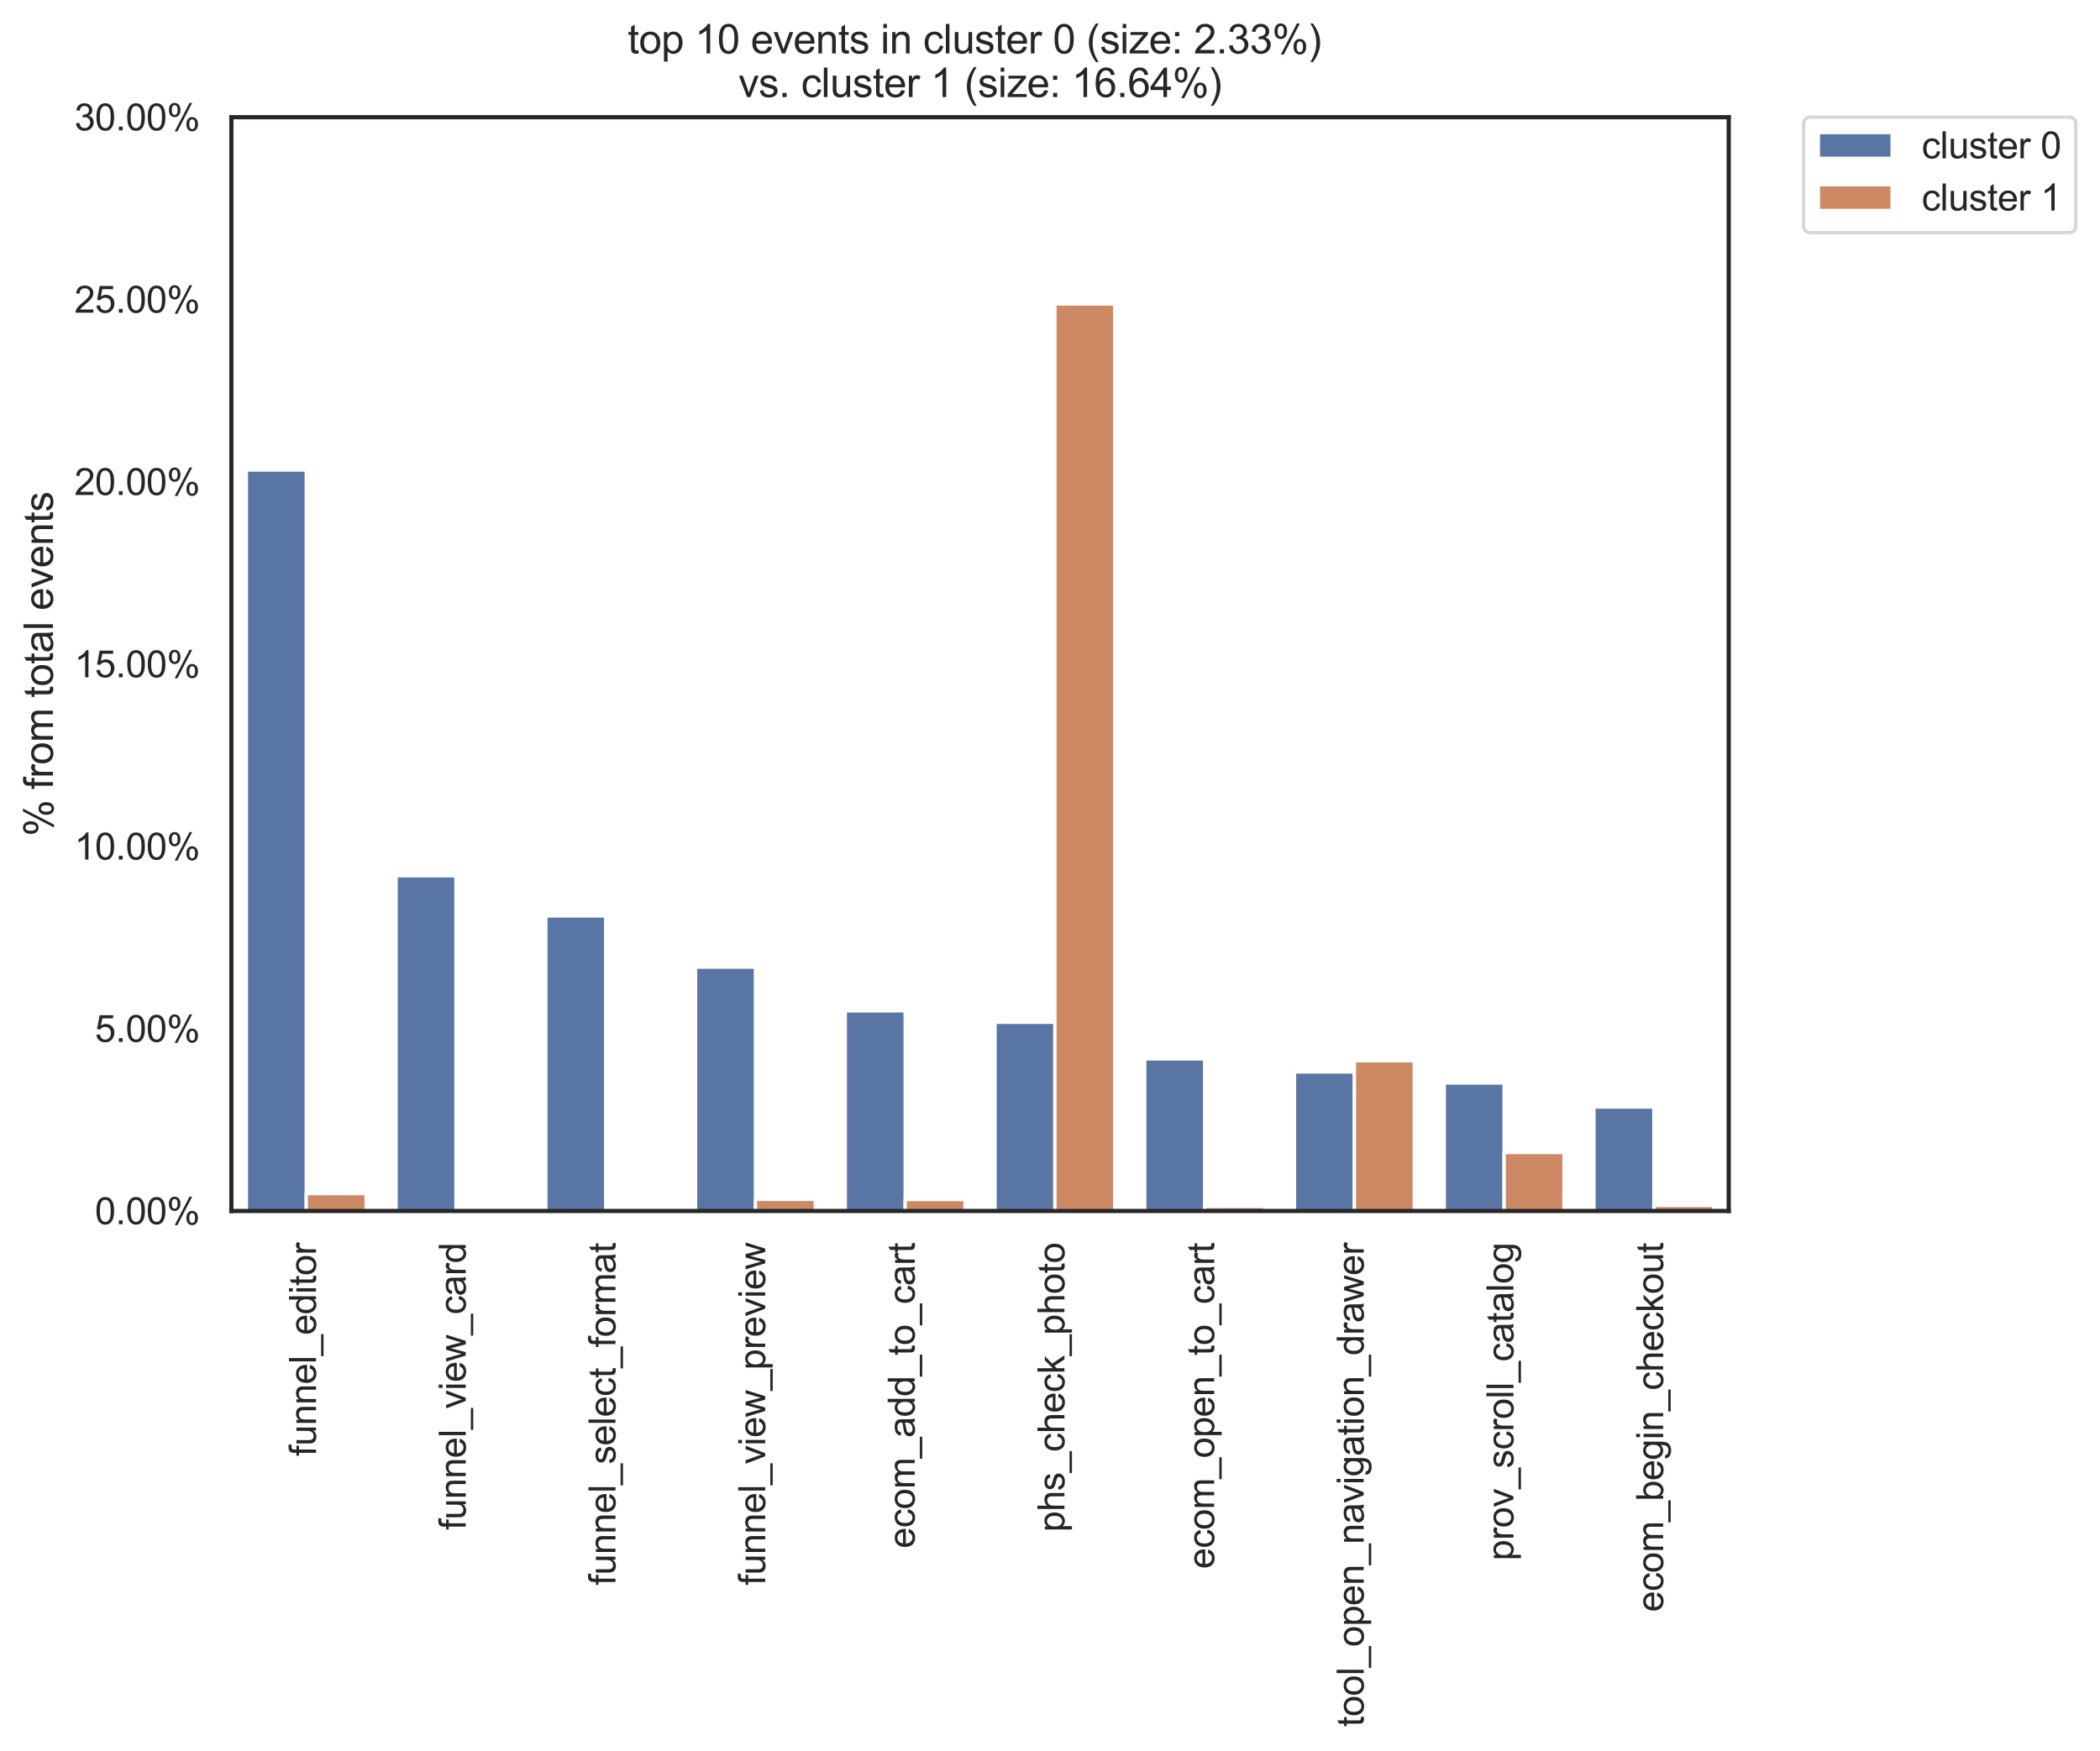 <?xml version="1.0" encoding="utf-8" standalone="no"?>
<!DOCTYPE svg PUBLIC "-//W3C//DTD SVG 1.1//EN"
  "http://www.w3.org/Graphics/SVG/1.1/DTD/svg11.dtd">
<svg height="522.124pt" version="1.1" viewBox="0 0 626.07 522.124" width="626.07pt" xmlns="http://www.w3.org/2000/svg" xmlns:xlink="http://www.w3.org/1999/xlink">
 <defs>
  <style type="text/css">*{stroke-linecap:butt;stroke-linejoin:round;}</style>
 </defs>
 <g id="figure_1">
  <g id="patch_1">
   <path d="M 0 522.124 
L 626.07 522.124 
L 626.07 0 
L 0 0 
z
" style="fill:#ffffff;"/>
  </g>
  <g id="axes_1">
   <g id="patch_2">
    <path d="M 68.98 361.104 
L 515.38 361.104 
L 515.38 34.944 
L 68.98 34.944 
z
" style="fill:#ffffff;"/>
   </g>
   <g id="matplotlib.axis_1">
    <g id="xtick_1">
     <g id="text_1">
      <!-- funnel_editor -->
      <g style="fill:#262626;" transform="translate(94.211 434.203)rotate(-90)scale(0.11 -0.11)">
       <defs>
        <path d="M 556 0 
L 556 2881 
L 59 2881 
L 59 3319 
L 556 3319 
L 556 3672 
Q 556 4006 616 4169 
Q 697 4388 901 4523 
Q 1106 4659 1475 4659 
Q 1713 4659 2000 4603 
L 1916 4113 
Q 1741 4144 1584 4144 
Q 1328 4144 1222 4034 
Q 1116 3925 1116 3625 
L 1116 3319 
L 1763 3319 
L 1763 2881 
L 1116 2881 
L 1116 0 
L 556 0 
z
" id="ArialMT-66" transform="scale(0.016)"/>
        <path d="M 2597 0 
L 2597 488 
Q 2209 -75 1544 -75 
Q 1250 -75 995 37 
Q 741 150 617 320 
Q 494 491 444 738 
Q 409 903 409 1263 
L 409 3319 
L 972 3319 
L 972 1478 
Q 972 1038 1006 884 
Q 1059 663 1231 536 
Q 1403 409 1656 409 
Q 1909 409 2131 539 
Q 2353 669 2445 892 
Q 2538 1116 2538 1541 
L 2538 3319 
L 3100 3319 
L 3100 0 
L 2597 0 
z
" id="ArialMT-75" transform="scale(0.016)"/>
        <path d="M 422 0 
L 422 3319 
L 928 3319 
L 928 2847 
Q 1294 3394 1984 3394 
Q 2284 3394 2536 3286 
Q 2788 3178 2913 3003 
Q 3038 2828 3088 2588 
Q 3119 2431 3119 2041 
L 3119 0 
L 2556 0 
L 2556 2019 
Q 2556 2363 2490 2533 
Q 2425 2703 2258 2804 
Q 2091 2906 1866 2906 
Q 1506 2906 1245 2678 
Q 984 2450 984 1813 
L 984 0 
L 422 0 
z
" id="ArialMT-6e" transform="scale(0.016)"/>
        <path d="M 2694 1069 
L 3275 997 
Q 3138 488 2766 206 
Q 2394 -75 1816 -75 
Q 1088 -75 661 373 
Q 234 822 234 1631 
Q 234 2469 665 2931 
Q 1097 3394 1784 3394 
Q 2450 3394 2872 2941 
Q 3294 2488 3294 1666 
Q 3294 1616 3291 1516 
L 816 1516 
Q 847 969 1125 678 
Q 1403 388 1819 388 
Q 2128 388 2347 550 
Q 2566 713 2694 1069 
z
M 847 1978 
L 2700 1978 
Q 2663 2397 2488 2606 
Q 2219 2931 1791 2931 
Q 1403 2931 1139 2672 
Q 875 2413 847 1978 
z
" id="ArialMT-65" transform="scale(0.016)"/>
        <path d="M 409 0 
L 409 4581 
L 972 4581 
L 972 0 
L 409 0 
z
" id="ArialMT-6c" transform="scale(0.016)"/>
        <path d="M -97 -1272 
L -97 -866 
L 3631 -866 
L 3631 -1272 
L -97 -1272 
z
" id="ArialMT-5f" transform="scale(0.016)"/>
        <path d="M 2575 0 
L 2575 419 
Q 2259 -75 1647 -75 
Q 1250 -75 917 144 
Q 584 363 401 755 
Q 219 1147 219 1656 
Q 219 2153 384 2558 
Q 550 2963 881 3178 
Q 1213 3394 1622 3394 
Q 1922 3394 2156 3267 
Q 2391 3141 2538 2938 
L 2538 4581 
L 3097 4581 
L 3097 0 
L 2575 0 
z
M 797 1656 
Q 797 1019 1065 703 
Q 1334 388 1700 388 
Q 2069 388 2326 689 
Q 2584 991 2584 1609 
Q 2584 2291 2321 2609 
Q 2059 2928 1675 2928 
Q 1300 2928 1048 2622 
Q 797 2316 797 1656 
z
" id="ArialMT-64" transform="scale(0.016)"/>
        <path d="M 425 3934 
L 425 4581 
L 988 4581 
L 988 3934 
L 425 3934 
z
M 425 0 
L 425 3319 
L 988 3319 
L 988 0 
L 425 0 
z
" id="ArialMT-69" transform="scale(0.016)"/>
        <path d="M 1650 503 
L 1731 6 
Q 1494 -44 1306 -44 
Q 1000 -44 831 53 
Q 663 150 594 308 
Q 525 466 525 972 
L 525 2881 
L 113 2881 
L 113 3319 
L 525 3319 
L 525 4141 
L 1084 4478 
L 1084 3319 
L 1650 3319 
L 1650 2881 
L 1084 2881 
L 1084 941 
Q 1084 700 1114 631 
Q 1144 563 1211 522 
Q 1278 481 1403 481 
Q 1497 481 1650 503 
z
" id="ArialMT-74" transform="scale(0.016)"/>
        <path d="M 213 1659 
Q 213 2581 725 3025 
Q 1153 3394 1769 3394 
Q 2453 3394 2887 2945 
Q 3322 2497 3322 1706 
Q 3322 1066 3130 698 
Q 2938 331 2570 128 
Q 2203 -75 1769 -75 
Q 1072 -75 642 372 
Q 213 819 213 1659 
z
M 791 1659 
Q 791 1022 1069 705 
Q 1347 388 1769 388 
Q 2188 388 2466 706 
Q 2744 1025 2744 1678 
Q 2744 2294 2464 2611 
Q 2184 2928 1769 2928 
Q 1347 2928 1069 2612 
Q 791 2297 791 1659 
z
" id="ArialMT-6f" transform="scale(0.016)"/>
        <path d="M 416 0 
L 416 3319 
L 922 3319 
L 922 2816 
Q 1116 3169 1280 3281 
Q 1444 3394 1641 3394 
Q 1925 3394 2219 3213 
L 2025 2691 
Q 1819 2813 1613 2813 
Q 1428 2813 1281 2702 
Q 1134 2591 1072 2394 
Q 978 2094 978 1738 
L 978 0 
L 416 0 
z
" id="ArialMT-72" transform="scale(0.016)"/>
       </defs>
       <use xlink:href="#ArialMT-66"/>
       <use x="27.783" xlink:href="#ArialMT-75"/>
       <use x="83.398" xlink:href="#ArialMT-6e"/>
       <use x="139.014" xlink:href="#ArialMT-6e"/>
       <use x="194.629" xlink:href="#ArialMT-65"/>
       <use x="250.244" xlink:href="#ArialMT-6c"/>
       <use x="272.461" xlink:href="#ArialMT-5f"/>
       <use x="328.076" xlink:href="#ArialMT-65"/>
       <use x="383.691" xlink:href="#ArialMT-64"/>
       <use x="439.307" xlink:href="#ArialMT-69"/>
       <use x="461.523" xlink:href="#ArialMT-74"/>
       <use x="489.307" xlink:href="#ArialMT-6f"/>
       <use x="544.922" xlink:href="#ArialMT-72"/>
      </g>
     </g>
    </g>
    <g id="xtick_2">
     <g id="text_2">
      <!-- funnel_view_card -->
      <g style="fill:#262626;" transform="translate(138.851 456.208)rotate(-90)scale(0.11 -0.11)">
       <defs>
        <path d="M 1344 0 
L 81 3319 
L 675 3319 
L 1388 1331 
Q 1503 1009 1600 663 
Q 1675 925 1809 1294 
L 2547 3319 
L 3125 3319 
L 1869 0 
L 1344 0 
z
" id="ArialMT-76" transform="scale(0.016)"/>
        <path d="M 1034 0 
L 19 3319 
L 600 3319 
L 1128 1403 
L 1325 691 
Q 1338 744 1497 1375 
L 2025 3319 
L 2603 3319 
L 3100 1394 
L 3266 759 
L 3456 1400 
L 4025 3319 
L 4572 3319 
L 3534 0 
L 2950 0 
L 2422 1988 
L 2294 2553 
L 1622 0 
L 1034 0 
z
" id="ArialMT-77" transform="scale(0.016)"/>
        <path d="M 2588 1216 
L 3141 1144 
Q 3050 572 2676 248 
Q 2303 -75 1759 -75 
Q 1078 -75 664 370 
Q 250 816 250 1647 
Q 250 2184 428 2587 
Q 606 2991 970 3192 
Q 1334 3394 1763 3394 
Q 2303 3394 2647 3120 
Q 2991 2847 3088 2344 
L 2541 2259 
Q 2463 2594 2264 2762 
Q 2066 2931 1784 2931 
Q 1359 2931 1093 2626 
Q 828 2322 828 1663 
Q 828 994 1084 691 
Q 1341 388 1753 388 
Q 2084 388 2306 591 
Q 2528 794 2588 1216 
z
" id="ArialMT-63" transform="scale(0.016)"/>
        <path d="M 2588 409 
Q 2275 144 1986 34 
Q 1697 -75 1366 -75 
Q 819 -75 525 192 
Q 231 459 231 875 
Q 231 1119 342 1320 
Q 453 1522 633 1644 
Q 813 1766 1038 1828 
Q 1203 1872 1538 1913 
Q 2219 1994 2541 2106 
Q 2544 2222 2544 2253 
Q 2544 2597 2384 2738 
Q 2169 2928 1744 2928 
Q 1347 2928 1158 2789 
Q 969 2650 878 2297 
L 328 2372 
Q 403 2725 575 2942 
Q 747 3159 1072 3276 
Q 1397 3394 1825 3394 
Q 2250 3394 2515 3294 
Q 2781 3194 2906 3042 
Q 3031 2891 3081 2659 
Q 3109 2516 3109 2141 
L 3109 1391 
Q 3109 606 3145 398 
Q 3181 191 3288 0 
L 2700 0 
Q 2613 175 2588 409 
z
M 2541 1666 
Q 2234 1541 1622 1453 
Q 1275 1403 1131 1340 
Q 988 1278 909 1158 
Q 831 1038 831 891 
Q 831 666 1001 516 
Q 1172 366 1500 366 
Q 1825 366 2078 508 
Q 2331 650 2450 897 
Q 2541 1088 2541 1459 
L 2541 1666 
z
" id="ArialMT-61" transform="scale(0.016)"/>
       </defs>
       <use xlink:href="#ArialMT-66"/>
       <use x="27.783" xlink:href="#ArialMT-75"/>
       <use x="83.398" xlink:href="#ArialMT-6e"/>
       <use x="139.014" xlink:href="#ArialMT-6e"/>
       <use x="194.629" xlink:href="#ArialMT-65"/>
       <use x="250.244" xlink:href="#ArialMT-6c"/>
       <use x="272.461" xlink:href="#ArialMT-5f"/>
       <use x="328.076" xlink:href="#ArialMT-76"/>
       <use x="378.076" xlink:href="#ArialMT-69"/>
       <use x="400.293" xlink:href="#ArialMT-65"/>
       <use x="455.908" xlink:href="#ArialMT-77"/>
       <use x="528.125" xlink:href="#ArialMT-5f"/>
       <use x="583.74" xlink:href="#ArialMT-63"/>
       <use x="633.74" xlink:href="#ArialMT-61"/>
       <use x="689.355" xlink:href="#ArialMT-72"/>
       <use x="722.656" xlink:href="#ArialMT-64"/>
      </g>
     </g>
    </g>
    <g id="xtick_3">
     <g id="text_3">
      <!-- funnel_select_format -->
      <g style="fill:#262626;" transform="translate(183.491 472.712)rotate(-90)scale(0.11 -0.11)">
       <defs>
        <path d="M 197 991 
L 753 1078 
Q 800 744 1014 566 
Q 1228 388 1613 388 
Q 2000 388 2187 545 
Q 2375 703 2375 916 
Q 2375 1106 2209 1216 
Q 2094 1291 1634 1406 
Q 1016 1563 777 1677 
Q 538 1791 414 1992 
Q 291 2194 291 2438 
Q 291 2659 392 2848 
Q 494 3038 669 3163 
Q 800 3259 1026 3326 
Q 1253 3394 1513 3394 
Q 1903 3394 2198 3281 
Q 2494 3169 2634 2976 
Q 2775 2784 2828 2463 
L 2278 2388 
Q 2241 2644 2061 2787 
Q 1881 2931 1553 2931 
Q 1166 2931 1000 2803 
Q 834 2675 834 2503 
Q 834 2394 903 2306 
Q 972 2216 1119 2156 
Q 1203 2125 1616 2013 
Q 2213 1853 2448 1751 
Q 2684 1650 2818 1456 
Q 2953 1263 2953 975 
Q 2953 694 2789 445 
Q 2625 197 2315 61 
Q 2006 -75 1616 -75 
Q 969 -75 630 194 
Q 291 463 197 991 
z
" id="ArialMT-73" transform="scale(0.016)"/>
        <path d="M 422 0 
L 422 3319 
L 925 3319 
L 925 2853 
Q 1081 3097 1340 3245 
Q 1600 3394 1931 3394 
Q 2300 3394 2536 3241 
Q 2772 3088 2869 2813 
Q 3263 3394 3894 3394 
Q 4388 3394 4653 3120 
Q 4919 2847 4919 2278 
L 4919 0 
L 4359 0 
L 4359 2091 
Q 4359 2428 4304 2576 
Q 4250 2725 4106 2815 
Q 3963 2906 3769 2906 
Q 3419 2906 3187 2673 
Q 2956 2441 2956 1928 
L 2956 0 
L 2394 0 
L 2394 2156 
Q 2394 2531 2256 2718 
Q 2119 2906 1806 2906 
Q 1569 2906 1367 2781 
Q 1166 2656 1075 2415 
Q 984 2175 984 1722 
L 984 0 
L 422 0 
z
" id="ArialMT-6d" transform="scale(0.016)"/>
       </defs>
       <use xlink:href="#ArialMT-66"/>
       <use x="27.783" xlink:href="#ArialMT-75"/>
       <use x="83.398" xlink:href="#ArialMT-6e"/>
       <use x="139.014" xlink:href="#ArialMT-6e"/>
       <use x="194.629" xlink:href="#ArialMT-65"/>
       <use x="250.244" xlink:href="#ArialMT-6c"/>
       <use x="272.461" xlink:href="#ArialMT-5f"/>
       <use x="328.076" xlink:href="#ArialMT-73"/>
       <use x="378.076" xlink:href="#ArialMT-65"/>
       <use x="433.691" xlink:href="#ArialMT-6c"/>
       <use x="455.908" xlink:href="#ArialMT-65"/>
       <use x="511.523" xlink:href="#ArialMT-63"/>
       <use x="561.523" xlink:href="#ArialMT-74"/>
       <use x="589.307" xlink:href="#ArialMT-5f"/>
       <use x="644.922" xlink:href="#ArialMT-66"/>
       <use x="672.705" xlink:href="#ArialMT-6f"/>
       <use x="728.32" xlink:href="#ArialMT-72"/>
       <use x="761.621" xlink:href="#ArialMT-6d"/>
       <use x="844.922" xlink:href="#ArialMT-61"/>
       <use x="900.537" xlink:href="#ArialMT-74"/>
      </g>
     </g>
    </g>
    <g id="xtick_4">
     <g id="text_4">
      <!-- funnel_view_preview -->
      <g style="fill:#262626;" transform="translate(228.131 472.713)rotate(-90)scale(0.11 -0.11)">
       <defs>
        <path d="M 422 -1272 
L 422 3319 
L 934 3319 
L 934 2888 
Q 1116 3141 1344 3267 
Q 1572 3394 1897 3394 
Q 2322 3394 2647 3175 
Q 2972 2956 3137 2557 
Q 3303 2159 3303 1684 
Q 3303 1175 3120 767 
Q 2938 359 2589 142 
Q 2241 -75 1856 -75 
Q 1575 -75 1351 44 
Q 1128 163 984 344 
L 984 -1272 
L 422 -1272 
z
M 931 1641 
Q 931 1000 1190 694 
Q 1450 388 1819 388 
Q 2194 388 2461 705 
Q 2728 1022 2728 1688 
Q 2728 2322 2467 2637 
Q 2206 2953 1844 2953 
Q 1484 2953 1207 2617 
Q 931 2281 931 1641 
z
" id="ArialMT-70" transform="scale(0.016)"/>
       </defs>
       <use xlink:href="#ArialMT-66"/>
       <use x="27.783" xlink:href="#ArialMT-75"/>
       <use x="83.398" xlink:href="#ArialMT-6e"/>
       <use x="139.014" xlink:href="#ArialMT-6e"/>
       <use x="194.629" xlink:href="#ArialMT-65"/>
       <use x="250.244" xlink:href="#ArialMT-6c"/>
       <use x="272.461" xlink:href="#ArialMT-5f"/>
       <use x="328.076" xlink:href="#ArialMT-76"/>
       <use x="378.076" xlink:href="#ArialMT-69"/>
       <use x="400.293" xlink:href="#ArialMT-65"/>
       <use x="455.908" xlink:href="#ArialMT-77"/>
       <use x="528.125" xlink:href="#ArialMT-5f"/>
       <use x="583.74" xlink:href="#ArialMT-70"/>
       <use x="639.355" xlink:href="#ArialMT-72"/>
       <use x="672.656" xlink:href="#ArialMT-65"/>
       <use x="728.271" xlink:href="#ArialMT-76"/>
       <use x="778.271" xlink:href="#ArialMT-69"/>
       <use x="800.488" xlink:href="#ArialMT-65"/>
       <use x="856.104" xlink:href="#ArialMT-77"/>
      </g>
     </g>
    </g>
    <g id="xtick_5">
     <g id="text_5">
      <!-- ecom_add_to_cart -->
      <g style="fill:#262626;" transform="translate(272.704 461.712)rotate(-90)scale(0.11 -0.11)">
       <use xlink:href="#ArialMT-65"/>
       <use x="55.615" xlink:href="#ArialMT-63"/>
       <use x="105.615" xlink:href="#ArialMT-6f"/>
       <use x="161.23" xlink:href="#ArialMT-6d"/>
       <use x="244.531" xlink:href="#ArialMT-5f"/>
       <use x="300.146" xlink:href="#ArialMT-61"/>
       <use x="355.762" xlink:href="#ArialMT-64"/>
       <use x="411.377" xlink:href="#ArialMT-64"/>
       <use x="466.992" xlink:href="#ArialMT-5f"/>
       <use x="522.607" xlink:href="#ArialMT-74"/>
       <use x="550.391" xlink:href="#ArialMT-6f"/>
       <use x="606.006" xlink:href="#ArialMT-5f"/>
       <use x="661.621" xlink:href="#ArialMT-63"/>
       <use x="711.621" xlink:href="#ArialMT-61"/>
       <use x="767.236" xlink:href="#ArialMT-72"/>
       <use x="800.537" xlink:href="#ArialMT-74"/>
      </g>
     </g>
    </g>
    <g id="xtick_6">
     <g id="text_6">
      <!-- phs_check_photo -->
      <g style="fill:#262626;" transform="translate(317.344 456.83)rotate(-90)scale(0.11 -0.11)">
       <defs>
        <path d="M 422 0 
L 422 4581 
L 984 4581 
L 984 2938 
Q 1378 3394 1978 3394 
Q 2347 3394 2619 3248 
Q 2891 3103 3008 2847 
Q 3125 2591 3125 2103 
L 3125 0 
L 2563 0 
L 2563 2103 
Q 2563 2525 2380 2717 
Q 2197 2909 1863 2909 
Q 1613 2909 1392 2779 
Q 1172 2650 1078 2428 
Q 984 2206 984 1816 
L 984 0 
L 422 0 
z
" id="ArialMT-68" transform="scale(0.016)"/>
        <path d="M 425 0 
L 425 4581 
L 988 4581 
L 988 1969 
L 2319 3319 
L 3047 3319 
L 1778 2088 
L 3175 0 
L 2481 0 
L 1384 1697 
L 988 1316 
L 988 0 
L 425 0 
z
" id="ArialMT-6b" transform="scale(0.016)"/>
       </defs>
       <use xlink:href="#ArialMT-70"/>
       <use x="55.615" xlink:href="#ArialMT-68"/>
       <use x="111.23" xlink:href="#ArialMT-73"/>
       <use x="161.23" xlink:href="#ArialMT-5f"/>
       <use x="216.846" xlink:href="#ArialMT-63"/>
       <use x="266.846" xlink:href="#ArialMT-68"/>
       <use x="322.461" xlink:href="#ArialMT-65"/>
       <use x="378.076" xlink:href="#ArialMT-63"/>
       <use x="428.076" xlink:href="#ArialMT-6b"/>
       <use x="478.076" xlink:href="#ArialMT-5f"/>
       <use x="533.691" xlink:href="#ArialMT-70"/>
       <use x="589.307" xlink:href="#ArialMT-68"/>
       <use x="644.922" xlink:href="#ArialMT-6f"/>
       <use x="700.537" xlink:href="#ArialMT-74"/>
       <use x="728.32" xlink:href="#ArialMT-6f"/>
      </g>
     </g>
    </g>
    <g id="xtick_7">
     <g id="text_7">
      <!-- ecom_open_to_cart -->
      <g style="fill:#262626;" transform="translate(361.984 467.829)rotate(-90)scale(0.11 -0.11)">
       <use xlink:href="#ArialMT-65"/>
       <use x="55.615" xlink:href="#ArialMT-63"/>
       <use x="105.615" xlink:href="#ArialMT-6f"/>
       <use x="161.23" xlink:href="#ArialMT-6d"/>
       <use x="244.531" xlink:href="#ArialMT-5f"/>
       <use x="300.146" xlink:href="#ArialMT-6f"/>
       <use x="355.762" xlink:href="#ArialMT-70"/>
       <use x="411.377" xlink:href="#ArialMT-65"/>
       <use x="466.992" xlink:href="#ArialMT-6e"/>
       <use x="522.607" xlink:href="#ArialMT-5f"/>
       <use x="578.223" xlink:href="#ArialMT-74"/>
       <use x="606.006" xlink:href="#ArialMT-6f"/>
       <use x="661.621" xlink:href="#ArialMT-5f"/>
       <use x="717.236" xlink:href="#ArialMT-63"/>
       <use x="767.236" xlink:href="#ArialMT-61"/>
       <use x="822.852" xlink:href="#ArialMT-72"/>
       <use x="856.152" xlink:href="#ArialMT-74"/>
      </g>
     </g>
    </g>
    <g id="xtick_8">
     <g id="text_8">
      <!-- tool_open_navigation_drawer -->
      <g style="fill:#262626;" transform="translate(406.559 514.924)rotate(-90)scale(0.11 -0.11)">
       <defs>
        <path d="M 319 -275 
L 866 -356 
Q 900 -609 1056 -725 
Q 1266 -881 1628 -881 
Q 2019 -881 2231 -725 
Q 2444 -569 2519 -288 
Q 2563 -116 2559 434 
Q 2191 0 1641 0 
Q 956 0 581 494 
Q 206 988 206 1678 
Q 206 2153 378 2554 
Q 550 2956 876 3175 
Q 1203 3394 1644 3394 
Q 2231 3394 2613 2919 
L 2613 3319 
L 3131 3319 
L 3131 450 
Q 3131 -325 2973 -648 
Q 2816 -972 2473 -1159 
Q 2131 -1347 1631 -1347 
Q 1038 -1347 672 -1080 
Q 306 -813 319 -275 
z
M 784 1719 
Q 784 1066 1043 766 
Q 1303 466 1694 466 
Q 2081 466 2343 764 
Q 2606 1063 2606 1700 
Q 2606 2309 2336 2618 
Q 2066 2928 1684 2928 
Q 1309 2928 1046 2623 
Q 784 2319 784 1719 
z
" id="ArialMT-67" transform="scale(0.016)"/>
       </defs>
       <use xlink:href="#ArialMT-74"/>
       <use x="27.783" xlink:href="#ArialMT-6f"/>
       <use x="83.398" xlink:href="#ArialMT-6f"/>
       <use x="139.014" xlink:href="#ArialMT-6c"/>
       <use x="161.23" xlink:href="#ArialMT-5f"/>
       <use x="216.846" xlink:href="#ArialMT-6f"/>
       <use x="272.461" xlink:href="#ArialMT-70"/>
       <use x="328.076" xlink:href="#ArialMT-65"/>
       <use x="383.691" xlink:href="#ArialMT-6e"/>
       <use x="439.307" xlink:href="#ArialMT-5f"/>
       <use x="494.922" xlink:href="#ArialMT-6e"/>
       <use x="550.537" xlink:href="#ArialMT-61"/>
       <use x="606.152" xlink:href="#ArialMT-76"/>
       <use x="656.152" xlink:href="#ArialMT-69"/>
       <use x="678.369" xlink:href="#ArialMT-67"/>
       <use x="733.984" xlink:href="#ArialMT-61"/>
       <use x="789.6" xlink:href="#ArialMT-74"/>
       <use x="817.383" xlink:href="#ArialMT-69"/>
       <use x="839.6" xlink:href="#ArialMT-6f"/>
       <use x="895.215" xlink:href="#ArialMT-6e"/>
       <use x="950.83" xlink:href="#ArialMT-5f"/>
       <use x="1006.445" xlink:href="#ArialMT-64"/>
       <use x="1062.061" xlink:href="#ArialMT-72"/>
       <use x="1095.361" xlink:href="#ArialMT-61"/>
       <use x="1150.977" xlink:href="#ArialMT-77"/>
       <use x="1223.193" xlink:href="#ArialMT-65"/>
       <use x="1278.809" xlink:href="#ArialMT-72"/>
      </g>
     </g>
    </g>
    <g id="xtick_9">
     <g id="text_9">
      <!-- prov_scroll_catalog -->
      <g style="fill:#262626;" transform="translate(451.199 465.371)rotate(-90)scale(0.11 -0.11)">
       <use xlink:href="#ArialMT-70"/>
       <use x="55.615" xlink:href="#ArialMT-72"/>
       <use x="88.916" xlink:href="#ArialMT-6f"/>
       <use x="144.531" xlink:href="#ArialMT-76"/>
       <use x="194.531" xlink:href="#ArialMT-5f"/>
       <use x="250.146" xlink:href="#ArialMT-73"/>
       <use x="300.146" xlink:href="#ArialMT-63"/>
       <use x="350.146" xlink:href="#ArialMT-72"/>
       <use x="383.447" xlink:href="#ArialMT-6f"/>
       <use x="439.062" xlink:href="#ArialMT-6c"/>
       <use x="461.279" xlink:href="#ArialMT-6c"/>
       <use x="483.496" xlink:href="#ArialMT-5f"/>
       <use x="539.111" xlink:href="#ArialMT-63"/>
       <use x="589.111" xlink:href="#ArialMT-61"/>
       <use x="644.727" xlink:href="#ArialMT-74"/>
       <use x="672.51" xlink:href="#ArialMT-61"/>
       <use x="728.125" xlink:href="#ArialMT-6c"/>
       <use x="750.342" xlink:href="#ArialMT-6f"/>
       <use x="805.957" xlink:href="#ArialMT-67"/>
      </g>
     </g>
    </g>
    <g id="xtick_10">
     <g id="text_10">
      <!-- ecom_begin_checkout -->
      <g style="fill:#262626;" transform="translate(495.839 480.671)rotate(-90)scale(0.11 -0.11)">
       <defs>
        <path d="M 941 0 
L 419 0 
L 419 4581 
L 981 4581 
L 981 2947 
Q 1338 3394 1891 3394 
Q 2197 3394 2470 3270 
Q 2744 3147 2920 2923 
Q 3097 2700 3197 2384 
Q 3297 2069 3297 1709 
Q 3297 856 2875 390 
Q 2453 -75 1863 -75 
Q 1275 -75 941 416 
L 941 0 
z
M 934 1684 
Q 934 1088 1097 822 
Q 1363 388 1816 388 
Q 2184 388 2453 708 
Q 2722 1028 2722 1663 
Q 2722 2313 2464 2622 
Q 2206 2931 1841 2931 
Q 1472 2931 1203 2611 
Q 934 2291 934 1684 
z
" id="ArialMT-62" transform="scale(0.016)"/>
       </defs>
       <use xlink:href="#ArialMT-65"/>
       <use x="55.615" xlink:href="#ArialMT-63"/>
       <use x="105.615" xlink:href="#ArialMT-6f"/>
       <use x="161.23" xlink:href="#ArialMT-6d"/>
       <use x="244.531" xlink:href="#ArialMT-5f"/>
       <use x="300.146" xlink:href="#ArialMT-62"/>
       <use x="355.762" xlink:href="#ArialMT-65"/>
       <use x="411.377" xlink:href="#ArialMT-67"/>
       <use x="466.992" xlink:href="#ArialMT-69"/>
       <use x="489.209" xlink:href="#ArialMT-6e"/>
       <use x="544.824" xlink:href="#ArialMT-5f"/>
       <use x="600.439" xlink:href="#ArialMT-63"/>
       <use x="650.439" xlink:href="#ArialMT-68"/>
       <use x="706.055" xlink:href="#ArialMT-65"/>
       <use x="761.67" xlink:href="#ArialMT-63"/>
       <use x="811.67" xlink:href="#ArialMT-6b"/>
       <use x="861.67" xlink:href="#ArialMT-6f"/>
       <use x="917.285" xlink:href="#ArialMT-75"/>
       <use x="972.9" xlink:href="#ArialMT-74"/>
      </g>
     </g>
    </g>
   </g>
   <g id="matplotlib.axis_2">
    <g id="ytick_1">
     <g id="text_11">
      <!-- 0.00% -->
      <g style="fill:#262626;" transform="translate(28.291 365.041)scale(0.11 -0.11)">
       <defs>
        <path d="M 266 2259 
Q 266 3072 433 3567 
Q 600 4063 929 4331 
Q 1259 4600 1759 4600 
Q 2128 4600 2406 4451 
Q 2684 4303 2865 4023 
Q 3047 3744 3150 3342 
Q 3253 2941 3253 2259 
Q 3253 1453 3087 958 
Q 2922 463 2592 192 
Q 2263 -78 1759 -78 
Q 1097 -78 719 397 
Q 266 969 266 2259 
z
M 844 2259 
Q 844 1131 1108 757 
Q 1372 384 1759 384 
Q 2147 384 2411 759 
Q 2675 1134 2675 2259 
Q 2675 3391 2411 3762 
Q 2147 4134 1753 4134 
Q 1366 4134 1134 3806 
Q 844 3388 844 2259 
z
" id="ArialMT-30" transform="scale(0.016)"/>
        <path d="M 581 0 
L 581 641 
L 1222 641 
L 1222 0 
L 581 0 
z
" id="ArialMT-2e" transform="scale(0.016)"/>
        <path d="M 372 3481 
Q 372 3972 619 4315 
Q 866 4659 1334 4659 
Q 1766 4659 2048 4351 
Q 2331 4044 2331 3447 
Q 2331 2866 2045 2552 
Q 1759 2238 1341 2238 
Q 925 2238 648 2547 
Q 372 2856 372 3481 
z
M 1350 4272 
Q 1141 4272 1002 4090 
Q 863 3909 863 3425 
Q 863 2984 1003 2804 
Q 1144 2625 1350 2625 
Q 1563 2625 1702 2806 
Q 1841 2988 1841 3469 
Q 1841 3913 1700 4092 
Q 1559 4272 1350 4272 
z
M 1353 -169 
L 3859 4659 
L 4316 4659 
L 1819 -169 
L 1353 -169 
z
M 3334 1075 
Q 3334 1569 3581 1911 
Q 3828 2253 4300 2253 
Q 4731 2253 5014 1945 
Q 5297 1638 5297 1041 
Q 5297 459 5011 145 
Q 4725 -169 4303 -169 
Q 3888 -169 3611 142 
Q 3334 453 3334 1075 
z
M 4316 1866 
Q 4103 1866 3964 1684 
Q 3825 1503 3825 1019 
Q 3825 581 3965 400 
Q 4106 219 4313 219 
Q 4528 219 4667 400 
Q 4806 581 4806 1063 
Q 4806 1506 4665 1686 
Q 4525 1866 4316 1866 
z
" id="ArialMT-25" transform="scale(0.016)"/>
       </defs>
       <use xlink:href="#ArialMT-30"/>
       <use x="55.615" xlink:href="#ArialMT-2e"/>
       <use x="83.398" xlink:href="#ArialMT-30"/>
       <use x="139.014" xlink:href="#ArialMT-30"/>
       <use x="194.629" xlink:href="#ArialMT-25"/>
      </g>
     </g>
    </g>
    <g id="ytick_2">
     <g id="text_12">
      <!-- 5.00% -->
      <g style="fill:#262626;" transform="translate(28.291 310.681)scale(0.11 -0.11)">
       <defs>
        <path d="M 266 1200 
L 856 1250 
Q 922 819 1161 601 
Q 1400 384 1738 384 
Q 2144 384 2425 690 
Q 2706 997 2706 1503 
Q 2706 1984 2436 2262 
Q 2166 2541 1728 2541 
Q 1456 2541 1237 2417 
Q 1019 2294 894 2097 
L 366 2166 
L 809 4519 
L 3088 4519 
L 3088 3981 
L 1259 3981 
L 1013 2750 
Q 1425 3038 1878 3038 
Q 2478 3038 2890 2622 
Q 3303 2206 3303 1553 
Q 3303 931 2941 478 
Q 2500 -78 1738 -78 
Q 1113 -78 717 272 
Q 322 622 266 1200 
z
" id="ArialMT-35" transform="scale(0.016)"/>
       </defs>
       <use xlink:href="#ArialMT-35"/>
       <use x="55.615" xlink:href="#ArialMT-2e"/>
       <use x="83.398" xlink:href="#ArialMT-30"/>
       <use x="139.014" xlink:href="#ArialMT-30"/>
       <use x="194.629" xlink:href="#ArialMT-25"/>
      </g>
     </g>
    </g>
    <g id="ytick_3">
     <g id="text_13">
      <!-- 10.00% -->
      <g style="fill:#262626;" transform="translate(22.174 256.321)scale(0.11 -0.11)">
       <defs>
        <path d="M 2384 0 
L 1822 0 
L 1822 3584 
Q 1619 3391 1289 3197 
Q 959 3003 697 2906 
L 697 3450 
Q 1169 3672 1522 3987 
Q 1875 4303 2022 4600 
L 2384 4600 
L 2384 0 
z
" id="ArialMT-31" transform="scale(0.016)"/>
       </defs>
       <use xlink:href="#ArialMT-31"/>
       <use x="55.615" xlink:href="#ArialMT-30"/>
       <use x="111.23" xlink:href="#ArialMT-2e"/>
       <use x="139.014" xlink:href="#ArialMT-30"/>
       <use x="194.629" xlink:href="#ArialMT-30"/>
       <use x="250.244" xlink:href="#ArialMT-25"/>
      </g>
     </g>
    </g>
    <g id="ytick_4">
     <g id="text_14">
      <!-- 15.00% -->
      <g style="fill:#262626;" transform="translate(22.174 201.961)scale(0.11 -0.11)">
       <use xlink:href="#ArialMT-31"/>
       <use x="55.615" xlink:href="#ArialMT-35"/>
       <use x="111.23" xlink:href="#ArialMT-2e"/>
       <use x="139.014" xlink:href="#ArialMT-30"/>
       <use x="194.629" xlink:href="#ArialMT-30"/>
       <use x="250.244" xlink:href="#ArialMT-25"/>
      </g>
     </g>
    </g>
    <g id="ytick_5">
     <g id="text_15">
      <!-- 20.00% -->
      <g style="fill:#262626;" transform="translate(22.174 147.601)scale(0.11 -0.11)">
       <defs>
        <path d="M 3222 541 
L 3222 0 
L 194 0 
Q 188 203 259 391 
Q 375 700 629 1000 
Q 884 1300 1366 1694 
Q 2113 2306 2375 2664 
Q 2638 3022 2638 3341 
Q 2638 3675 2398 3904 
Q 2159 4134 1775 4134 
Q 1369 4134 1125 3890 
Q 881 3647 878 3216 
L 300 3275 
Q 359 3922 746 4261 
Q 1134 4600 1788 4600 
Q 2447 4600 2831 4234 
Q 3216 3869 3216 3328 
Q 3216 3053 3103 2787 
Q 2991 2522 2730 2228 
Q 2469 1934 1863 1422 
Q 1356 997 1212 845 
Q 1069 694 975 541 
L 3222 541 
z
" id="ArialMT-32" transform="scale(0.016)"/>
       </defs>
       <use xlink:href="#ArialMT-32"/>
       <use x="55.615" xlink:href="#ArialMT-30"/>
       <use x="111.23" xlink:href="#ArialMT-2e"/>
       <use x="139.014" xlink:href="#ArialMT-30"/>
       <use x="194.629" xlink:href="#ArialMT-30"/>
       <use x="250.244" xlink:href="#ArialMT-25"/>
      </g>
     </g>
    </g>
    <g id="ytick_6">
     <g id="text_16">
      <!-- 25.00% -->
      <g style="fill:#262626;" transform="translate(22.174 93.241)scale(0.11 -0.11)">
       <use xlink:href="#ArialMT-32"/>
       <use x="55.615" xlink:href="#ArialMT-35"/>
       <use x="111.23" xlink:href="#ArialMT-2e"/>
       <use x="139.014" xlink:href="#ArialMT-30"/>
       <use x="194.629" xlink:href="#ArialMT-30"/>
       <use x="250.244" xlink:href="#ArialMT-25"/>
      </g>
     </g>
    </g>
    <g id="ytick_7">
     <g id="text_17">
      <!-- 30.00% -->
      <g style="fill:#262626;" transform="translate(22.174 38.881)scale(0.11 -0.11)">
       <defs>
        <path d="M 269 1209 
L 831 1284 
Q 928 806 1161 595 
Q 1394 384 1728 384 
Q 2125 384 2398 659 
Q 2672 934 2672 1341 
Q 2672 1728 2419 1979 
Q 2166 2231 1775 2231 
Q 1616 2231 1378 2169 
L 1441 2663 
Q 1497 2656 1531 2656 
Q 1891 2656 2178 2843 
Q 2466 3031 2466 3422 
Q 2466 3731 2256 3934 
Q 2047 4138 1716 4138 
Q 1388 4138 1169 3931 
Q 950 3725 888 3313 
L 325 3413 
Q 428 3978 793 4289 
Q 1159 4600 1703 4600 
Q 2078 4600 2393 4439 
Q 2709 4278 2876 4000 
Q 3044 3722 3044 3409 
Q 3044 3113 2884 2869 
Q 2725 2625 2413 2481 
Q 2819 2388 3044 2092 
Q 3269 1797 3269 1353 
Q 3269 753 2831 336 
Q 2394 -81 1725 -81 
Q 1122 -81 723 278 
Q 325 638 269 1209 
z
" id="ArialMT-33" transform="scale(0.016)"/>
       </defs>
       <use xlink:href="#ArialMT-33"/>
       <use x="55.615" xlink:href="#ArialMT-30"/>
       <use x="111.23" xlink:href="#ArialMT-2e"/>
       <use x="139.014" xlink:href="#ArialMT-30"/>
       <use x="194.629" xlink:href="#ArialMT-30"/>
       <use x="250.244" xlink:href="#ArialMT-25"/>
      </g>
     </g>
    </g>
    <g id="text_18">
     <!-- % from total events -->
     <g style="fill:#262626;" transform="translate(15.789 249.376)rotate(-90)scale(0.12 -0.12)">
      <defs>
       <path id="ArialMT-20" transform="scale(0.016)"/>
      </defs>
      <use xlink:href="#ArialMT-25"/>
      <use x="88.916" xlink:href="#ArialMT-20"/>
      <use x="116.699" xlink:href="#ArialMT-66"/>
      <use x="144.482" xlink:href="#ArialMT-72"/>
      <use x="177.783" xlink:href="#ArialMT-6f"/>
      <use x="233.398" xlink:href="#ArialMT-6d"/>
      <use x="316.699" xlink:href="#ArialMT-20"/>
      <use x="344.482" xlink:href="#ArialMT-74"/>
      <use x="372.266" xlink:href="#ArialMT-6f"/>
      <use x="427.881" xlink:href="#ArialMT-74"/>
      <use x="455.664" xlink:href="#ArialMT-61"/>
      <use x="511.279" xlink:href="#ArialMT-6c"/>
      <use x="533.496" xlink:href="#ArialMT-20"/>
      <use x="561.279" xlink:href="#ArialMT-65"/>
      <use x="616.895" xlink:href="#ArialMT-76"/>
      <use x="666.895" xlink:href="#ArialMT-65"/>
      <use x="722.51" xlink:href="#ArialMT-6e"/>
      <use x="778.125" xlink:href="#ArialMT-74"/>
      <use x="805.908" xlink:href="#ArialMT-73"/>
     </g>
    </g>
   </g>
   <g id="patch_3">
    <path clip-path="url(#p2d654121ba)" d="M 73.444 361.104 
L 91.3 361.104 
L 91.3 140.164 
L 73.444 140.164 
z
" style="fill:#5875a4;stroke:#ffffff;stroke-linejoin:miter;"/>
   </g>
   <g id="patch_4">
    <path clip-path="url(#p2d654121ba)" d="M 118.084 361.104 
L 135.94 361.104 
L 135.94 261.146 
L 118.084 261.146 
z
" style="fill:#5875a4;stroke:#ffffff;stroke-linejoin:miter;"/>
   </g>
   <g id="patch_5">
    <path clip-path="url(#p2d654121ba)" d="M 162.724 361.104 
L 180.58 361.104 
L 180.58 273.127 
L 162.724 273.127 
z
" style="fill:#5875a4;stroke:#ffffff;stroke-linejoin:miter;"/>
   </g>
   <g id="patch_6">
    <path clip-path="url(#p2d654121ba)" d="M 207.364 361.104 
L 225.22 361.104 
L 225.22 288.397 
L 207.364 288.397 
z
" style="fill:#5875a4;stroke:#ffffff;stroke-linejoin:miter;"/>
   </g>
   <g id="patch_7">
    <path clip-path="url(#p2d654121ba)" d="M 252.004 361.104 
L 269.86 361.104 
L 269.86 301.435 
L 252.004 301.435 
z
" style="fill:#5875a4;stroke:#ffffff;stroke-linejoin:miter;"/>
   </g>
   <g id="patch_8">
    <path clip-path="url(#p2d654121ba)" d="M 296.644 361.104 
L 314.5 361.104 
L 314.5 304.841 
L 296.644 304.841 
z
" style="fill:#5875a4;stroke:#ffffff;stroke-linejoin:miter;"/>
   </g>
   <g id="patch_9">
    <path clip-path="url(#p2d654121ba)" d="M 341.284 361.104 
L 359.14 361.104 
L 359.14 315.765 
L 341.284 315.765 
z
" style="fill:#5875a4;stroke:#ffffff;stroke-linejoin:miter;"/>
   </g>
   <g id="patch_10">
    <path clip-path="url(#p2d654121ba)" d="M 385.924 361.104 
L 403.78 361.104 
L 403.78 319.641 
L 385.924 319.641 
z
" style="fill:#5875a4;stroke:#ffffff;stroke-linejoin:miter;"/>
   </g>
   <g id="patch_11">
    <path clip-path="url(#p2d654121ba)" d="M 430.564 361.104 
L 448.42 361.104 
L 448.42 322.93 
L 430.564 322.93 
z
" style="fill:#5875a4;stroke:#ffffff;stroke-linejoin:miter;"/>
   </g>
   <g id="patch_12">
    <path clip-path="url(#p2d654121ba)" d="M 475.204 361.104 
L 493.06 361.104 
L 493.06 330.095 
L 475.204 330.095 
z
" style="fill:#5875a4;stroke:#ffffff;stroke-linejoin:miter;"/>
   </g>
   <g id="patch_13">
    <path clip-path="url(#p2d654121ba)" d="M 91.3 361.104 
L 109.156 361.104 
L 109.156 355.905 
L 91.3 355.905 
z
" style="fill:#cc8963;stroke:#ffffff;stroke-linejoin:miter;"/>
   </g>
   <g id="patch_14">
    <path clip-path="url(#p2d654121ba)" d="M 135.94 361.104 
L 153.796 361.104 
L 153.796 361.054 
L 135.94 361.054 
z
" style="fill:#cc8963;stroke:#ffffff;stroke-linejoin:miter;"/>
   </g>
   <g id="patch_15">
    <path clip-path="url(#p2d654121ba)" d="M 180.58 361.104 
L 198.436 361.104 
L 198.436 361.052 
L 180.58 361.052 
z
" style="fill:#cc8963;stroke:#ffffff;stroke-linejoin:miter;"/>
   </g>
   <g id="patch_16">
    <path clip-path="url(#p2d654121ba)" d="M 225.22 361.104 
L 243.076 361.104 
L 243.076 357.651 
L 225.22 357.651 
z
" style="fill:#cc8963;stroke:#ffffff;stroke-linejoin:miter;"/>
   </g>
   <g id="patch_17">
    <path clip-path="url(#p2d654121ba)" d="M 269.86 361.104 
L 287.716 361.104 
L 287.716 357.691 
L 269.86 357.691 
z
" style="fill:#cc8963;stroke:#ffffff;stroke-linejoin:miter;"/>
   </g>
   <g id="patch_18">
    <path clip-path="url(#p2d654121ba)" d="M 314.5 361.104 
L 332.356 361.104 
L 332.356 90.633 
L 314.5 90.633 
z
" style="fill:#cc8963;stroke:#ffffff;stroke-linejoin:miter;"/>
   </g>
   <g id="patch_19">
    <path clip-path="url(#p2d654121ba)" d="M 359.14 361.104 
L 376.996 361.104 
L 376.996 359.761 
L 359.14 359.761 
z
" style="fill:#cc8963;stroke:#ffffff;stroke-linejoin:miter;"/>
   </g>
   <g id="patch_20">
    <path clip-path="url(#p2d654121ba)" d="M 403.78 361.104 
L 421.636 361.104 
L 421.636 316.315 
L 403.78 316.315 
z
" style="fill:#cc8963;stroke:#ffffff;stroke-linejoin:miter;"/>
   </g>
   <g id="patch_21">
    <path clip-path="url(#p2d654121ba)" d="M 448.42 361.104 
L 466.276 361.104 
L 466.276 343.673 
L 448.42 343.673 
z
" style="fill:#cc8963;stroke:#ffffff;stroke-linejoin:miter;"/>
   </g>
   <g id="patch_22">
    <path clip-path="url(#p2d654121ba)" d="M 493.06 361.104 
L 510.916 361.104 
L 510.916 359.454 
L 493.06 359.454 
z
" style="fill:#cc8963;stroke:#ffffff;stroke-linejoin:miter;"/>
   </g>
   <g id="line2d_1">
    <path clip-path="url(#p2d654121ba)" d="M 0 0 
" style="fill:none;stroke:#424242;stroke-linecap:round;stroke-width:2.7;"/>
   </g>
   <g id="line2d_2">
    <path clip-path="url(#p2d654121ba)" d="M 0 0 
" style="fill:none;stroke:#424242;stroke-linecap:round;stroke-width:2.7;"/>
   </g>
   <g id="line2d_3">
    <path clip-path="url(#p2d654121ba)" d="M 0 0 
" style="fill:none;stroke:#424242;stroke-linecap:round;stroke-width:2.7;"/>
   </g>
   <g id="line2d_4">
    <path clip-path="url(#p2d654121ba)" d="M 0 0 
" style="fill:none;stroke:#424242;stroke-linecap:round;stroke-width:2.7;"/>
   </g>
   <g id="line2d_5">
    <path clip-path="url(#p2d654121ba)" d="M 0 0 
" style="fill:none;stroke:#424242;stroke-linecap:round;stroke-width:2.7;"/>
   </g>
   <g id="line2d_6">
    <path clip-path="url(#p2d654121ba)" d="M 0 0 
" style="fill:none;stroke:#424242;stroke-linecap:round;stroke-width:2.7;"/>
   </g>
   <g id="line2d_7">
    <path clip-path="url(#p2d654121ba)" d="M 0 0 
" style="fill:none;stroke:#424242;stroke-linecap:round;stroke-width:2.7;"/>
   </g>
   <g id="line2d_8">
    <path clip-path="url(#p2d654121ba)" d="M 0 0 
" style="fill:none;stroke:#424242;stroke-linecap:round;stroke-width:2.7;"/>
   </g>
   <g id="line2d_9">
    <path clip-path="url(#p2d654121ba)" d="M 0 0 
" style="fill:none;stroke:#424242;stroke-linecap:round;stroke-width:2.7;"/>
   </g>
   <g id="line2d_10">
    <path clip-path="url(#p2d654121ba)" d="M 0 0 
" style="fill:none;stroke:#424242;stroke-linecap:round;stroke-width:2.7;"/>
   </g>
   <g id="line2d_11">
    <path clip-path="url(#p2d654121ba)" d="M 0 0 
" style="fill:none;stroke:#424242;stroke-linecap:round;stroke-width:2.7;"/>
   </g>
   <g id="line2d_12">
    <path clip-path="url(#p2d654121ba)" d="M 0 0 
" style="fill:none;stroke:#424242;stroke-linecap:round;stroke-width:2.7;"/>
   </g>
   <g id="line2d_13">
    <path clip-path="url(#p2d654121ba)" d="M 0 0 
" style="fill:none;stroke:#424242;stroke-linecap:round;stroke-width:2.7;"/>
   </g>
   <g id="line2d_14">
    <path clip-path="url(#p2d654121ba)" d="M 0 0 
" style="fill:none;stroke:#424242;stroke-linecap:round;stroke-width:2.7;"/>
   </g>
   <g id="line2d_15">
    <path clip-path="url(#p2d654121ba)" d="M 0 0 
" style="fill:none;stroke:#424242;stroke-linecap:round;stroke-width:2.7;"/>
   </g>
   <g id="line2d_16">
    <path clip-path="url(#p2d654121ba)" d="M 0 0 
" style="fill:none;stroke:#424242;stroke-linecap:round;stroke-width:2.7;"/>
   </g>
   <g id="line2d_17">
    <path clip-path="url(#p2d654121ba)" d="M 0 0 
" style="fill:none;stroke:#424242;stroke-linecap:round;stroke-width:2.7;"/>
   </g>
   <g id="line2d_18">
    <path clip-path="url(#p2d654121ba)" d="M 0 0 
" style="fill:none;stroke:#424242;stroke-linecap:round;stroke-width:2.7;"/>
   </g>
   <g id="line2d_19">
    <path clip-path="url(#p2d654121ba)" d="M 0 0 
" style="fill:none;stroke:#424242;stroke-linecap:round;stroke-width:2.7;"/>
   </g>
   <g id="line2d_20">
    <path clip-path="url(#p2d654121ba)" d="M 0 0 
" style="fill:none;stroke:#424242;stroke-linecap:round;stroke-width:2.7;"/>
   </g>
   <g id="patch_23">
    <path d="M 68.98 361.104 
L 68.98 34.944 
" style="fill:none;stroke:#262626;stroke-linecap:square;stroke-linejoin:miter;stroke-width:1.25;"/>
   </g>
   <g id="patch_24">
    <path d="M 515.38 361.104 
L 515.38 34.944 
" style="fill:none;stroke:#262626;stroke-linecap:square;stroke-linejoin:miter;stroke-width:1.25;"/>
   </g>
   <g id="patch_25">
    <path d="M 68.98 361.104 
L 515.38 361.104 
" style="fill:none;stroke:#262626;stroke-linecap:square;stroke-linejoin:miter;stroke-width:1.25;"/>
   </g>
   <g id="patch_26">
    <path d="M 68.98 34.944 
L 515.38 34.944 
" style="fill:none;stroke:#262626;stroke-linecap:square;stroke-linejoin:miter;stroke-width:1.25;"/>
   </g>
   <g id="text_19">
    <!-- top 10 events in cluster 0 (size: 2.33%)  -->
    <g style="fill:#262626;" transform="translate(187.134 15.936)scale(0.12 -0.12)">
     <defs>
      <path d="M 1497 -1347 
Q 1031 -759 709 28 
Q 388 816 388 1659 
Q 388 2403 628 3084 
Q 909 3875 1497 4659 
L 1900 4659 
Q 1522 4009 1400 3731 
Q 1209 3300 1100 2831 
Q 966 2247 966 1656 
Q 966 153 1900 -1347 
L 1497 -1347 
z
" id="ArialMT-28" transform="scale(0.016)"/>
      <path d="M 125 0 
L 125 456 
L 2238 2881 
Q 1878 2863 1603 2863 
L 250 2863 
L 250 3319 
L 2963 3319 
L 2963 2947 
L 1166 841 
L 819 456 
Q 1197 484 1528 484 
L 3063 484 
L 3063 0 
L 125 0 
z
" id="ArialMT-7a" transform="scale(0.016)"/>
      <path d="M 578 2678 
L 578 3319 
L 1219 3319 
L 1219 2678 
L 578 2678 
z
M 578 0 
L 578 641 
L 1219 641 
L 1219 0 
L 578 0 
z
" id="ArialMT-3a" transform="scale(0.016)"/>
      <path d="M 791 -1347 
L 388 -1347 
Q 1322 153 1322 1656 
Q 1322 2244 1188 2822 
Q 1081 3291 891 3722 
Q 769 4003 388 4659 
L 791 4659 
Q 1378 3875 1659 3084 
Q 1900 2403 1900 1659 
Q 1900 816 1576 28 
Q 1253 -759 791 -1347 
z
" id="ArialMT-29" transform="scale(0.016)"/>
     </defs>
     <use xlink:href="#ArialMT-74"/>
     <use x="27.783" xlink:href="#ArialMT-6f"/>
     <use x="83.398" xlink:href="#ArialMT-70"/>
     <use x="139.014" xlink:href="#ArialMT-20"/>
     <use x="166.797" xlink:href="#ArialMT-31"/>
     <use x="222.412" xlink:href="#ArialMT-30"/>
     <use x="278.027" xlink:href="#ArialMT-20"/>
     <use x="305.811" xlink:href="#ArialMT-65"/>
     <use x="361.426" xlink:href="#ArialMT-76"/>
     <use x="411.426" xlink:href="#ArialMT-65"/>
     <use x="467.041" xlink:href="#ArialMT-6e"/>
     <use x="522.656" xlink:href="#ArialMT-74"/>
     <use x="550.439" xlink:href="#ArialMT-73"/>
     <use x="600.439" xlink:href="#ArialMT-20"/>
     <use x="628.223" xlink:href="#ArialMT-69"/>
     <use x="650.439" xlink:href="#ArialMT-6e"/>
     <use x="706.055" xlink:href="#ArialMT-20"/>
     <use x="733.838" xlink:href="#ArialMT-63"/>
     <use x="783.838" xlink:href="#ArialMT-6c"/>
     <use x="806.055" xlink:href="#ArialMT-75"/>
     <use x="861.67" xlink:href="#ArialMT-73"/>
     <use x="911.67" xlink:href="#ArialMT-74"/>
     <use x="939.453" xlink:href="#ArialMT-65"/>
     <use x="995.068" xlink:href="#ArialMT-72"/>
     <use x="1028.369" xlink:href="#ArialMT-20"/>
     <use x="1056.152" xlink:href="#ArialMT-30"/>
     <use x="1111.768" xlink:href="#ArialMT-20"/>
     <use x="1139.551" xlink:href="#ArialMT-28"/>
     <use x="1172.852" xlink:href="#ArialMT-73"/>
     <use x="1222.852" xlink:href="#ArialMT-69"/>
     <use x="1245.068" xlink:href="#ArialMT-7a"/>
     <use x="1295.068" xlink:href="#ArialMT-65"/>
     <use x="1350.684" xlink:href="#ArialMT-3a"/>
     <use x="1378.467" xlink:href="#ArialMT-20"/>
     <use x="1406.25" xlink:href="#ArialMT-32"/>
     <use x="1461.865" xlink:href="#ArialMT-2e"/>
     <use x="1489.648" xlink:href="#ArialMT-33"/>
     <use x="1545.264" xlink:href="#ArialMT-33"/>
     <use x="1600.879" xlink:href="#ArialMT-25"/>
     <use x="1689.795" xlink:href="#ArialMT-29"/>
     <use x="1723.096" xlink:href="#ArialMT-20"/>
    </g>
    <!-- vs. cluster 1 (size: 16.64%) -->
    <g style="fill:#262626;" transform="translate(220.157 28.944)scale(0.12 -0.12)">
     <defs>
      <path d="M 3184 3459 
L 2625 3416 
Q 2550 3747 2413 3897 
Q 2184 4138 1850 4138 
Q 1581 4138 1378 3988 
Q 1113 3794 959 3422 
Q 806 3050 800 2363 
Q 1003 2672 1297 2822 
Q 1591 2972 1913 2972 
Q 2475 2972 2870 2558 
Q 3266 2144 3266 1488 
Q 3266 1056 3080 686 
Q 2894 316 2569 119 
Q 2244 -78 1831 -78 
Q 1128 -78 684 439 
Q 241 956 241 2144 
Q 241 3472 731 4075 
Q 1159 4600 1884 4600 
Q 2425 4600 2770 4297 
Q 3116 3994 3184 3459 
z
M 888 1484 
Q 888 1194 1011 928 
Q 1134 663 1356 523 
Q 1578 384 1822 384 
Q 2178 384 2434 671 
Q 2691 959 2691 1453 
Q 2691 1928 2437 2201 
Q 2184 2475 1800 2475 
Q 1419 2475 1153 2201 
Q 888 1928 888 1484 
z
" id="ArialMT-36" transform="scale(0.016)"/>
      <path d="M 2069 0 
L 2069 1097 
L 81 1097 
L 81 1613 
L 2172 4581 
L 2631 4581 
L 2631 1613 
L 3250 1613 
L 3250 1097 
L 2631 1097 
L 2631 0 
L 2069 0 
z
M 2069 1613 
L 2069 3678 
L 634 1613 
L 2069 1613 
z
" id="ArialMT-34" transform="scale(0.016)"/>
     </defs>
     <use xlink:href="#ArialMT-76"/>
     <use x="50" xlink:href="#ArialMT-73"/>
     <use x="100" xlink:href="#ArialMT-2e"/>
     <use x="127.783" xlink:href="#ArialMT-20"/>
     <use x="155.566" xlink:href="#ArialMT-63"/>
     <use x="205.566" xlink:href="#ArialMT-6c"/>
     <use x="227.783" xlink:href="#ArialMT-75"/>
     <use x="283.398" xlink:href="#ArialMT-73"/>
     <use x="333.398" xlink:href="#ArialMT-74"/>
     <use x="361.182" xlink:href="#ArialMT-65"/>
     <use x="416.797" xlink:href="#ArialMT-72"/>
     <use x="450.098" xlink:href="#ArialMT-20"/>
     <use x="477.881" xlink:href="#ArialMT-31"/>
     <use x="533.496" xlink:href="#ArialMT-20"/>
     <use x="561.279" xlink:href="#ArialMT-28"/>
     <use x="594.58" xlink:href="#ArialMT-73"/>
     <use x="644.58" xlink:href="#ArialMT-69"/>
     <use x="666.797" xlink:href="#ArialMT-7a"/>
     <use x="716.797" xlink:href="#ArialMT-65"/>
     <use x="772.412" xlink:href="#ArialMT-3a"/>
     <use x="800.195" xlink:href="#ArialMT-20"/>
     <use x="827.979" xlink:href="#ArialMT-31"/>
     <use x="883.594" xlink:href="#ArialMT-36"/>
     <use x="939.209" xlink:href="#ArialMT-2e"/>
     <use x="966.992" xlink:href="#ArialMT-36"/>
     <use x="1022.607" xlink:href="#ArialMT-34"/>
     <use x="1078.223" xlink:href="#ArialMT-25"/>
     <use x="1167.139" xlink:href="#ArialMT-29"/>
    </g>
   </g>
   <g id="legend_1">
    <g id="patch_27">
     <path d="M 539.9 69.364 
L 616.67 69.364 
Q 618.87 69.364 618.87 67.164 
L 618.87 37.144 
Q 618.87 34.944 616.67 34.944 
L 539.9 34.944 
Q 537.7 34.944 537.7 37.144 
L 537.7 67.164 
Q 537.7 69.364 539.9 69.364 
z
" style="fill:#ffffff;opacity:0.8;stroke:#cccccc;stroke-linejoin:miter;"/>
    </g>
    <g id="patch_28">
     <path d="M 542.1 47.218 
L 564.1 47.218 
L 564.1 39.518 
L 542.1 39.518 
z
" style="fill:#5875a4;stroke:#ffffff;stroke-linejoin:miter;"/>
    </g>
    <g id="text_20">
     <!-- cluster 0 -->
     <g style="fill:#262626;" transform="translate(572.9 47.218)scale(0.11 -0.11)">
      <use xlink:href="#ArialMT-63"/>
      <use x="50" xlink:href="#ArialMT-6c"/>
      <use x="72.217" xlink:href="#ArialMT-75"/>
      <use x="127.832" xlink:href="#ArialMT-73"/>
      <use x="177.832" xlink:href="#ArialMT-74"/>
      <use x="205.615" xlink:href="#ArialMT-65"/>
      <use x="261.23" xlink:href="#ArialMT-72"/>
      <use x="294.531" xlink:href="#ArialMT-20"/>
      <use x="322.314" xlink:href="#ArialMT-30"/>
     </g>
    </g>
    <g id="patch_29">
     <path d="M 542.1 62.777 
L 564.1 62.777 
L 564.1 55.077 
L 542.1 55.077 
z
" style="fill:#cc8963;stroke:#ffffff;stroke-linejoin:miter;"/>
    </g>
    <g id="text_21">
     <!-- cluster 1 -->
     <g style="fill:#262626;" transform="translate(572.9 62.777)scale(0.11 -0.11)">
      <use xlink:href="#ArialMT-63"/>
      <use x="50" xlink:href="#ArialMT-6c"/>
      <use x="72.217" xlink:href="#ArialMT-75"/>
      <use x="127.832" xlink:href="#ArialMT-73"/>
      <use x="177.832" xlink:href="#ArialMT-74"/>
      <use x="205.615" xlink:href="#ArialMT-65"/>
      <use x="261.23" xlink:href="#ArialMT-72"/>
      <use x="294.531" xlink:href="#ArialMT-20"/>
      <use x="322.314" xlink:href="#ArialMT-31"/>
     </g>
    </g>
   </g>
  </g>
 </g>
 <defs>
  <clipPath id="p2d654121ba">
   <rect height="326.16" width="446.4" x="68.98" y="34.944"/>
  </clipPath>
 </defs>
</svg>
